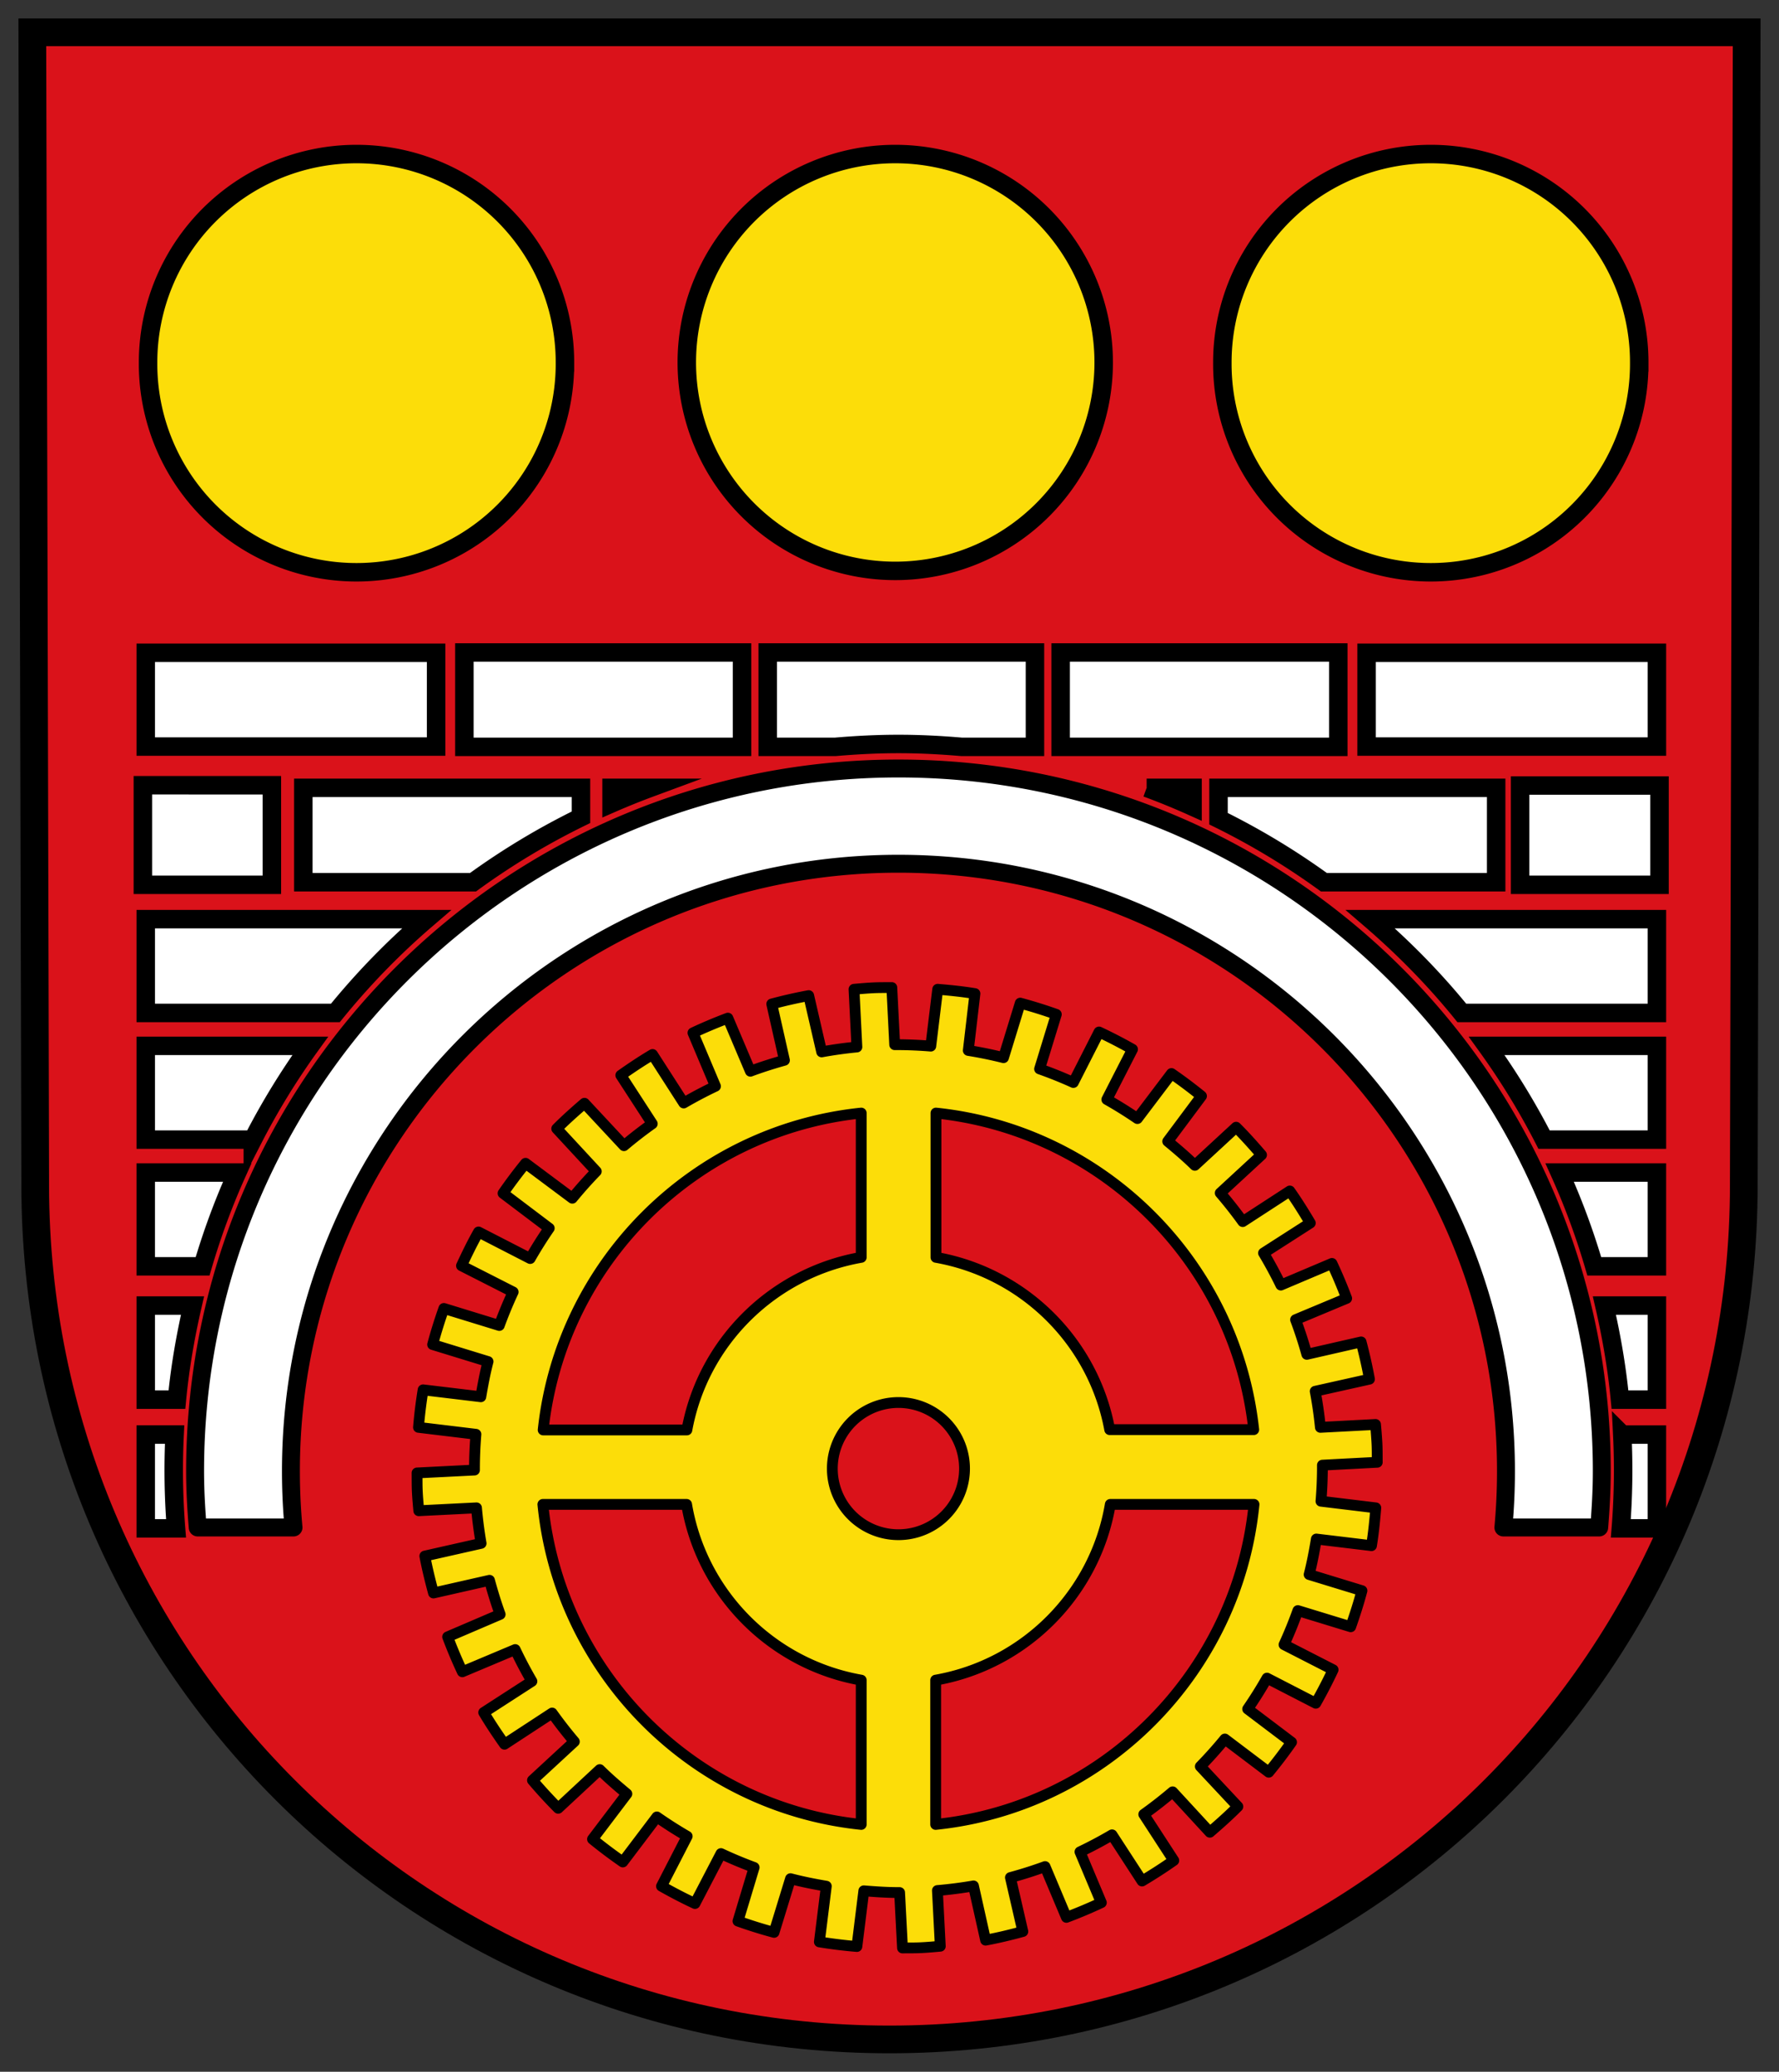 <svg height="224.344" width="192.625" xmlns="http://www.w3.org/2000/svg"><rect width="100%" height="100%" fill="#333333" stroke="none"/><g stroke="#000" stroke-linecap="round"><path d="m3.5 3.5.313 124.813c0 51.246 41.253 92.53 92.5 92.53s92.5-41.284 92.5-92.53L189.125 3.5z" fill="#da121a" stroke-miterlimit="6" stroke-width="3"/><path d="M96.563 106.938c-.68.007-1.346-.004-2.032.03-.687.035-1.382.096-2.062.157l.312 6.25a45.93 45.93 0 0 0-3.812.531l-1.406-6.094a51.916 51.916 0 0 0-4 .907l1.374 6.093c-1.25.349-2.482.739-3.687 1.188l-2.438-5.75a51.99 51.99 0 0 0-3.78 1.594l2.437 5.781a45.785 45.785 0 0 0-3.438 1.812l-3.375-5.25c-1.18.7-2.32 1.463-3.437 2.25l3.406 5.25a46.224 46.224 0 0 0-3.063 2.375l-4.28-4.593c-1.024.88-2.05 1.795-3 2.75l4.28 4.625a46.201 46.201 0 0 0-2.593 2.906l-5.063-3.781a52.083 52.083 0 0 0-2.437 3.25l5 3.781a45.861 45.861 0 0 0-2.063 3.281l-5.593-2.875c-.672 1.188-1.267 2.414-1.844 3.656l5.593 2.844a45.823 45.823 0 0 0-1.5 3.625l-6-1.844a51.612 51.612 0 0 0-1.218 3.907l6 1.844c-.326 1.25-.561 2.522-.782 3.812l-6.25-.75a51.841 51.841 0 0 0-.5 4.063l6.22.75a46.442 46.442 0 0 0-.157 3.718v.156l-6.219.313c.008.69-.004 1.366.031 2.063.035.677.097 1.36.157 2.03l6.25-.312a46.02 46.02 0 0 0 .5 3.844L46 168.5c.25 1.348.586 2.692.937 4L53 171.125c.34 1.25.715 2.483 1.156 3.688l-5.687 2.437a51.95 51.95 0 0 0 1.593 3.781l5.72-2.406a45.645 45.645 0 0 0 1.812 3.438l-5.219 3.375c.7 1.18 1.462 2.32 2.25 3.437l5.156-3.375a46.228 46.228 0 0 0 2.407 3.094l-4.532 4.187a52.037 52.037 0 0 0 2.782 3.031l4.5-4.187c.932.926 1.928 1.782 2.937 2.625l-3.719 4.906a52.963 52.963 0 0 0 3.281 2.469l3.688-4.875a45.849 45.849 0 0 0 3.281 2.094l-2.781 5.406c1.19.672 2.38 1.296 3.625 1.875l2.813-5.406a45.852 45.852 0 0 0 3.593 1.5l-1.75 5.812c1.282.452 2.583.868 3.906 1.219l1.782-5.813c1.272.335 2.562.588 3.875.813l-.75 6.031c1.34.22 2.691.386 4.062.5l.75-6.031c1.238.1 2.487.188 3.75.188h.125l.313 6c.683-.008 1.374.004 2.062-.032.686-.034 1.354-.095 2.031-.156l-.312-6.031a46.03 46.03 0 0 0 3.906-.5l1.313 5.875c1.363-.254 2.71-.58 4.031-.938l-1.344-5.843a45.58 45.58 0 0 0 3.75-1.188l2.313 5.5a51.974 51.974 0 0 0 3.781-1.594l-2.313-5.5a45.734 45.734 0 0 0 3.47-1.843l3.25 5a52.447 52.447 0 0 0 3.437-2.22l-3.25-5a46.252 46.252 0 0 0 3.125-2.437l4.031 4.375c1.033-.888 2.072-1.816 3.031-2.781l-4.062-4.344a46.223 46.223 0 0 0 2.656-2.968l4.75 3.593a52.142 52.142 0 0 0 2.469-3.25l-4.75-3.593a45.88 45.88 0 0 0 2.094-3.344l5.28 2.719a51.363 51.363 0 0 0 1.876-3.625l-5.313-2.72a45.816 45.816 0 0 0 1.5-3.687l5.719 1.75c.45-1.281.868-2.583 1.219-3.906l-5.719-1.75c.325-1.262.563-2.542.781-3.844l5.969.719c.22-1.346.355-2.717.469-4.094l-5.938-.719a46.44 46.44 0 0 0 .156-3.53c0-.126.001-.251 0-.376l5.938-.312c-.008-.673.003-1.354-.031-2.031a52.098 52.098 0 0 0-.156-2.063l-5.97.313a45.935 45.935 0 0 0-.562-3.907l5.875-1.312a52.124 52.124 0 0 0-.906-4.031l-5.875 1.343a45.587 45.587 0 0 0-1.219-3.75l5.532-2.312a51.923 51.923 0 0 0-1.594-3.781l-5.532 2.343a45.834 45.834 0 0 0-1.875-3.469l5.063-3.25c-.7-1.177-1.431-2.354-2.219-3.468l-5.094 3.312a46.221 46.221 0 0 0-2.437-3.094l4.469-4.125c-.884-1.026-1.79-2.045-2.75-3l-4.469 4.126c-.934-.913-1.929-1.763-2.938-2.594l3.657-4.906a52.799 52.799 0 0 0-3.25-2.438l-3.688 4.875a45.864 45.864 0 0 0-3.312-2.063l2.781-5.437A51.78 51.78 0 0 0 119 111.75l-2.781 5.469a45.826 45.826 0 0 0-3.656-1.469l1.812-5.906a51.678 51.678 0 0 0-3.906-1.219l-1.813 5.906a45.426 45.426 0 0 0-3.812-.781l.719-6.156c-1.34-.22-2.662-.355-4.032-.469l-.75 6.156a46.456 46.456 0 0 0-3.5-.156h-.406zM93.25 120.53v15.625c-9.56 1.673-17.136 9.154-18.875 18.688H58.812c1.942-18.082 16.335-32.444 34.438-34.313zm8.094 0c18.078 1.88 32.453 16.225 34.406 34.281h-15.594c-1.749-9.507-9.278-16.974-18.812-18.656zm-4.063 31.344a7.157 7.157 0 1 1-.001 14.314 7.157 7.157 0 0 1 .001-14.314zm-38.5 11.031h15.563c1.63 9.684 9.244 17.336 18.906 19.031v15.625c-18.207-1.882-32.661-16.424-34.469-34.656zm61.438 0h15.562c-1.807 18.232-16.261 32.774-34.469 34.656v-15.625c9.663-1.695 17.276-9.347 18.907-19.03z" fill="#fcdd09" stroke-linejoin="round" stroke-width="1.17"/><path d="M50.281 70.656v10.219h30.063V70.656zm32.844 0v10.219h7.313c2.255-.195 4.538-.313 6.843-.313s4.589.118 6.844.313h7.938V70.656zm31.719 0v10.219h30.062V70.656zm-99.063.031v10.157H47.22V70.687zm132.188 0v10.157h31.437V70.687zm-132.5 14.344v10.781h13.969v-10.78zm149.125.031v10.75h15.094v-10.75zm-131.75.25v10.22h18.375A78.505 78.505 0 0 1 62.906 88.5v-3.188zm33.375 0V87a77.8 77.8 0 0 1 4.187-1.688zm57.937 0a77.73 77.73 0 0 1 4.969 2.032v-2.032zm7.781 0v3.344a78.494 78.494 0 0 1 11.407 6.875H162V85.312zM15.781 99.532v10.156h20.532a78.79 78.79 0 0 1 9.874-10.157zm132.594 0c3.593 3.087 6.922 6.473 9.906 10.156h21.125V99.53zM15.781 113.25v10.156h11.594a78.527 78.527 0 0 1 6.219-10.156zm145.188 0a78.527 78.527 0 0 1 6.219 10.156h12.218V113.25zM15.78 126.969v10.156h6.156a77.896 77.896 0 0 1 3.75-10.156zm153.094 0a77.896 77.896 0 0 1 3.75 10.156h6.781v-10.156zM15.781 141.375v10.188h3.375c.329-3.466.923-6.868 1.688-10.188zm157.938 0c.765 3.32 1.359 6.722 1.687 10.188h4v-10.188zM15.78 155.344V165.5h3.281a79.42 79.42 0 0 1-.156-10.156h-3.125zm159.875 0a79.25 79.25 0 0 1-.156 10.156h3.906v-10.156h-3.75z" fill="#fff" stroke-miterlimit="6" stroke-width="2"/><path d="M97.281 83.219c-42.022 0-76.156 34.071-76.156 76.094 0 2.05.118 4.084.281 6.093h10.375a66.088 66.088 0 0 1-.281-6.094c0-36.324 29.457-65.78 65.781-65.78 36.325 0 65.781 29.456 65.781 65.78 0 2.059-.095 4.086-.28 6.094h10.374c.163-2.01.281-4.043.281-6.094 0-42.022-34.133-76.093-76.156-76.093z" fill="#fff" stroke-linejoin="round" stroke-width="1.94"/><g fill="#fcdd09" stroke-miterlimit="6" stroke-width="2"><path d="M61.171 39.25a22.57 22.57 0 1 1-45.139 0 22.57 22.57 0 1 1 45.14 0zM177.491 39.25a22.57 22.57 0 1 1-45.139 0 22.57 22.57 0 1 1 45.14 0zM119.505 39.25a22.57 22.57 0 1 1-45.14 0 22.57 22.57 0 1 1 45.14 0z"/></g></g></svg>